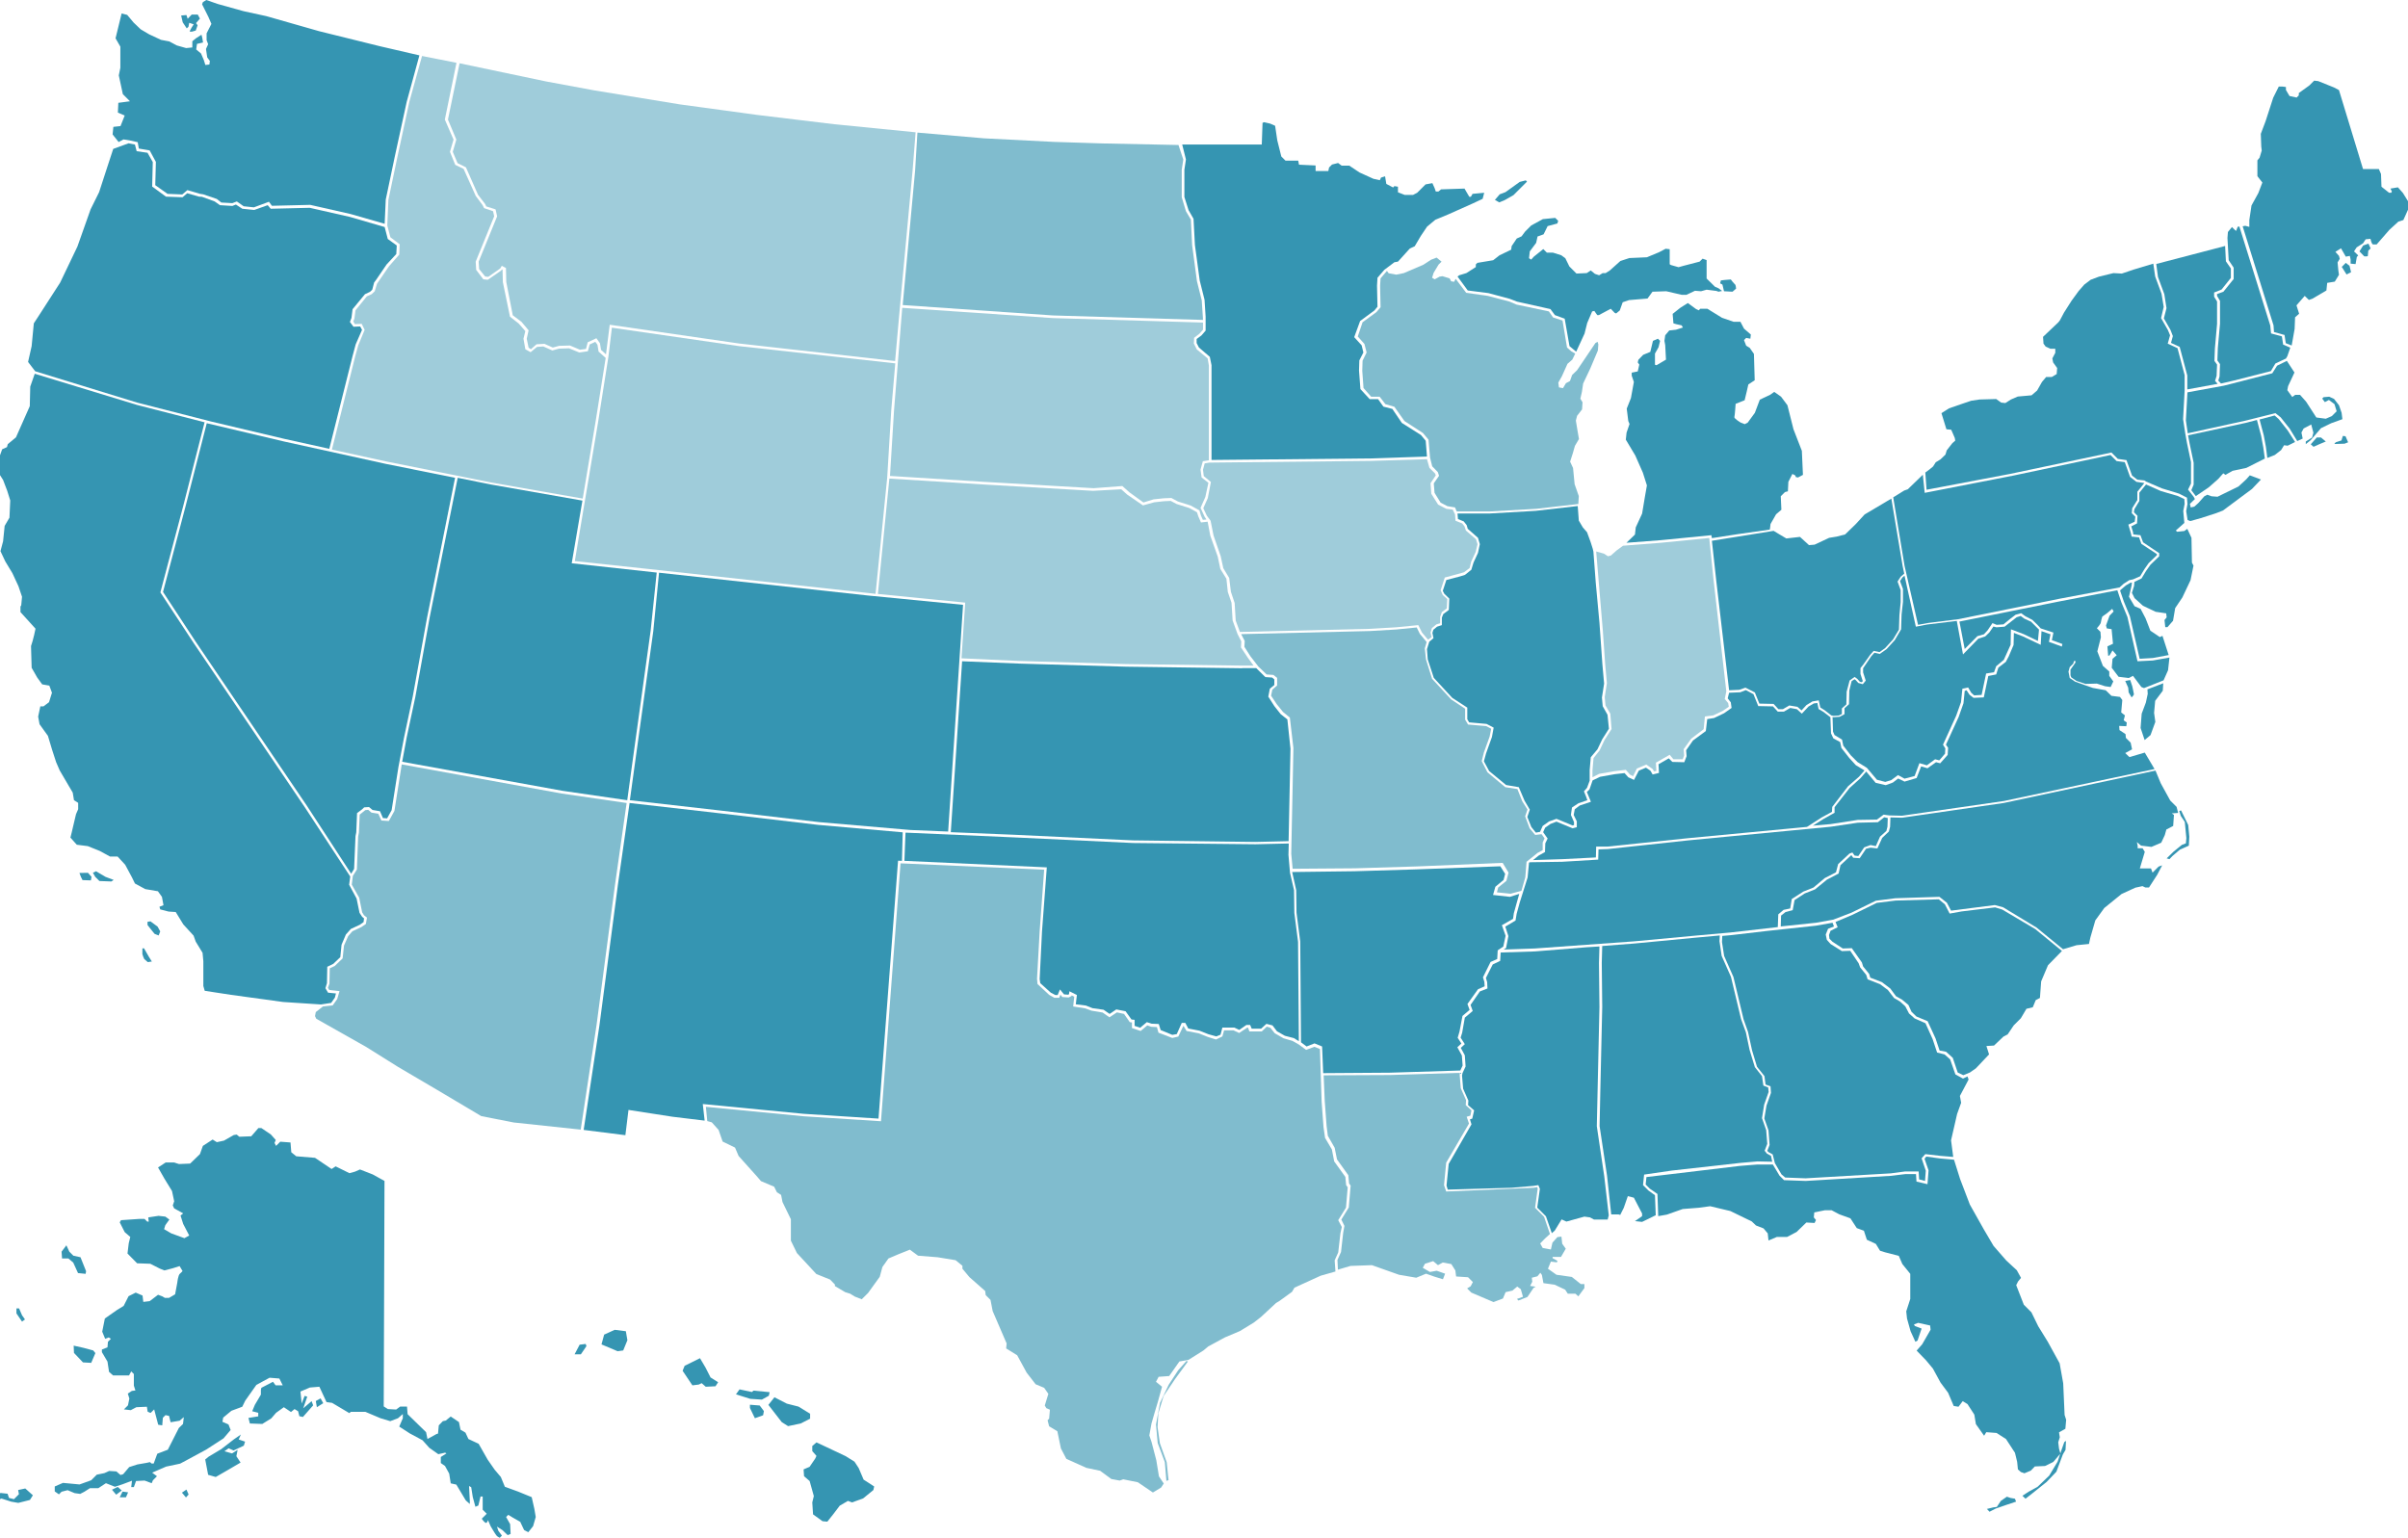 <?xml version="1.0" encoding="utf-8"?>
<!-- Generator: Adobe Illustrator 26.3.0, SVG Export Plug-In . SVG Version: 6.00 Build 0)  -->
<svg version="1.1" id="Layer_1" xmlns="http://www.w3.org/2000/svg" xmlns:xlink="http://www.w3.org/1999/xlink" x="0px" y="0px"
	 viewBox="0 0 1552.5 991.7" style="enable-background:new 0 0 1552.5 991.7;" xml:space="preserve">
<style type="text/css">
	.st0{fill:#3595B2;}
	.st1{fill:#9FCCDA;}
	.st2{fill:#80BCCE;}
</style>
<g>
	<g id="Maryland">
		<path id="MD" class="st0" d="M1394.9,438.7l2.9-6.5l0.9-8.2l-10.7,1.9l-9.9,0.5l-6.5-28.6l-3.9-9.4l-2.6-7.8l-37.8,7.3l-64,12.9
			l3.4,17.7l8.2-8.3l4.2-1.2l2.4-2.6l3.1-4.6l2.7,1.1l4.4-0.3l4.4-3.6l3.4-2.6l3.6-1l2.6,1.9l4.6,2.4l3.2,3.1l2.2,2.4l8.2,2.7
			l-1,4.9l9.9,3.6l3.6-4.4l6.3,4.2l-3.6,5.6l-1.1,5.6l-3.1,4.4v3.6l0.5,1.4l3.4,2.3l5.8,1.9l7.3-0.2l5.3,1.7l3.6,0.5l1.7-3.6
			l-2.6-3.6V433l-4.1-3.6l-3.6-9.4l2.3-9l-0.3-3.6l-2.3-2.3c0,0,2.6-2.7,2.6-3.9c0.2-1.2,0.5-2.4,0.9-3.6l3.2-2.3l3.2-2.7l0.9,1.7
			l-2.6,2.7l-2.3,6.3l0.5,1.9l3.1,0.5l0.9,9.4l-3.6,1.7l0.5,6.1l0.9-0.3l1.9-3.2l2.7,3.1l-2.7,2.3l-0.5,5.8l4.4,5.8l6.6,0.8l2.7-1.4
			l5.4,7.2l1.7,0.7L1394.9,438.7z M1370.2,439.1l1.9,4.3l0.3,3.1l1.9,3.2c0,0,1.5-1.5,1.5-2s-1.1-5.3-1.1-5.3l-1.3-3.9L1370.2,439.1
			z"/>
	</g>
	<g id="West_Virginia">
		<path id="WV" class="st0" d="M1265.6,422l9.9-10.2l4.4-1.4l2.7-2.6l2.6-3.8l1.9,0.5l5.3-0.4l7.8-6.1l2.6-0.8l2.3,1.7l4.4,2
			l5.1,5.1l-0.7,7.3l-9.2-4.4l-8.2-3.1l-0.2,10l-4.4,9.7l-4.9,4.1l-1.4,3.9l-5.1,0.8l-2.9,13.8l-4.8,0.3l-1.9-1.7l-2-3.4l-3.7,0.8
			l-0.9,8.7l-3.1,8.7l-8.5,18.7l1.5,2.4l-0.2,3.4l-3.7,4.3l-2.7-0.7l-5.3,3.9l-4.8-1.4l-3.1,8.3l-6.5,1.7l-4.2-2.3l-4.3,3.2
			l-3.9,1.2l-5.4-1.4l-6.5-7.7l-6-3.7l-4.3-4.3l-4.9-6.3l-0.8-3.9l-4.8-2.9l-1-2.2l-0.3-9.5l0.5,0.2l4.1-0.3l3.1-1.7v-3.8l2.9-2.6
			l0.2-8.8l1.5-6.1l1.9-1.2l0.7,0.5l1.7,1.9l2.9,0.8l1.9-2.3l-1.7-5.3v-2.7l5.3-7.8l2-2.2l3.4,0.8l4.4-3.1l5.3-5.8l4.1-7l0.3-9.5
			l0.9-8.2v-8.3l-1.9-5.1l1.5-2.3l1.4-1.2l7.3,32.9l7.3-1.4l19.1-2.3L1265.6,422z"/>
	</g>
	<g id="Ohio">
		<path id="OH" class="st0" d="M1103.7,348.7l2.9,26.4l8.2,70l6.6-0.3l3.9-1.4l6.1,3.1l2.9,7.2l9.2,0.2l3.1,3.4h2.9l4.1-2.4l5.3,0.9
			l2.6,2.3l3.1-3.4l3.9-2.4l4.1-0.7l1,4.6l2.7,1.7l4.4,3.4l1.4,0.3l3.4-0.2l2-1v-3.6l2.9-2.6l0.2-8.2l1.9-7.2l3.2-2.3l1.7,1.2
			l1.7,1.9l1.2,0.3l0.7-0.7l-1.5-4.6v-3.8l1.9-2.4l4.3-6.1l2.3-2.6l3.8,0.8l3.6-2.6l5.1-5.6l3.8-6.3l0.3-9.2l0.8-8.5v-7.8l-2-5.5
			l2-3.1l2.3-2l-1-4.8l-7.3-43.6l-10.6,6.3l-6.6,3.9l-5.8,6.3l-6.8,6.6l-5.4,1.4l-4.9,0.8l-9.4,4.4l-3.6,0.3l-5.8-5.3l-8.8,1
			l-4.4-2.6l-3.8-2.3L1103.7,348.7z"/>
	</g>
	<g id="Indiana">
		<path id="IN" class="st1" d="M1034.1,357l2.6,1.7l1.9-0.5l3.6-3.2l4.2-3.1l24.3-1.9l31.3-3.1l2.7,26.4l8.3,72.5l-1,4.9l2.2,2.7
			l0.4,2.3l-3.9,2.7l-6.1,2.9l-5.4,0.7l-0.8,8.2l-8,6.1l-4.9,6.8l0.3,4.1l-0.9,2.4h-6l-2.4-2.9l-8.9,5.1l0.3,5.3l-1.5,0.3l-0.9-1.5
			l-4.1-2.9l-6.1,2.6l-2.4,4.9l-2-1l-2.7-3.1l-7.5,0.9l-9.7,1.7l-4.3,2.2v-4.4l0.7-8l3.9-4.9l3.1-6.6l4.6-7.2l-0.8-9.9l-3.1-5.3
			l-0.5-5.4l1.4-9l-1.1-12.1l-1.5-21.5l-4.3-51.3L1034.1,357z"/>
	</g>
	<g id="Oregon">
		<path id="OR" class="st0" d="M88.4,259.6l48.1,12.3l46.9,11.1l28.9,6.4l15-59.8l2-7.5l4.1-9.4l-1.2-2.2l-4.3,0.2l-2.3-3.1l1-2.6
			l0.7-5.6l8-9.7l3.2-1.5l1.5-1.4l1.2-4.6l1.4-1.9l6.6-9.7l6.3-6.8l0.3-5.5l-5.8-4.2l-2-7.7l-22.3-6.5l-26-5.9l-25.2,0.6l-1.9-2.3
			l-8.7,3.1l-7.7-0.8l-4.1-2.7l-2.3,0.9l-8-0.5l-3.4-2.4l-8.2-3l-1.9-0.1l-7.6-2.2l-3,2.6l-10.7-0.4l-8.9-6.5l0.4-15.8l-3.4-6l-7-1
			l-1.1-4.3l-4.1-0.8l-9.9,3.6L69.4,107l-5.5,16.9L58.4,135l-8.5,24l-11.1,23.2L25,203.6l-3.2,4.9l-1.4,14.7l-2.3,10.2l4.6,6
			L88.4,259.6z"/>
	</g>
	<g id="Washington">
		<path id="WA" class="st0" d="M100.5,104.4L96.5,97l-7-1.2l-0.7-4.1l-4.3-1l-4.9-0.8l-3.1,1.7l-3.9-4.9l0.5-4.9l4.6-0.5l2.7-6.8
			l-4.4-1.9l0.3-6.3l7.5-1l-4.6-4.6l-2.6-12.1l1-4.9V30.1l-3.1-5.4l3.9-16l3.6,0.9l4.1,4.9l4.6,4.4l5.4,3.2l7.7,3.6l5.3,1l4.9,2.6
			L120,31l4-0.4v-4l2.3-1.9l3.6-2.3l0.5,1.9l0.5,3.1l-3.9,0.9l-0.5,3.6l3.1,2.6l1.8,4.2l1,3.2l2.6-0.3l0.3-2.3l-1.7-2.3l-0.8-5.4
			l1.4-3.1l-1-2.6v-4.4l3.1-6.1l-1.9-4.4l-4.1-8.2l0.5-1.4L133,0l7.5,2.6L157,7.2l14.7,3.2l34,9.7l39.2,9.7l25.5,5.9l-8.2,30
			l-7.7,35.4l-5.8,27.6l-0.7,15.6l-22-6.3l-26-5.9l-24.7,0.6l-1.9-2.6l-9.7,3.6l-6.6-0.7l-4.4-3.1l-2.9,1.1l-7.1-0.4l-2.9-2.3
			l-8.8-3l-2-0.3l-8.2-2.4l-3.3,2.8L108,125l-7.9-5.6L100.5,104.4z M116.8,10l3.4-0.3l0.8,2.4l2.6-2.7h3.9l1.4,2.6l-2.5,2.9l1,1.4
			l-1.2,3.4l-2.4,0.7c0,0-1.5,0.2-1.5-0.3c0.7-1.5,1.6-3,2.6-4.4l-2.9-1l-0.5,2.6l-1.1,1l-2.6-3.9L116.8,10z"/>
	</g>
	<g id="Nevada">
		<path id="NV" class="st0" d="M183.2,284.7l65.9,14.5l44.3,8.9l-18.1,90.4l-9.2,50.7l-5.6,26.4l-3.6,18.9l-4.4,27.9l-2.9,5.3
			l-2.7-0.2l-1.9-4.4l-4.8-0.8l-2.3-1.9l-3.1,0.2l-1.5,1.4l-3.1,2.3l-0.5,12.4l-0.5,2.5l-0.9,21.1l-1.9,3.1L198,519.8L126.3,414
			l-21.2-32.3l14.6-55.5l13.6-53.3L183.2,284.7z"/>
	</g>
	<g id="Idaho">
		<path id="ID" class="st1" d="M272.1,36.1l-8.2,29.6l-7.7,35.6l-5.8,27.6l-0.7,16.5l2,7.6l6,4.5l-0.3,6.7l-6.6,7.5l-7.7,11.2
			l-1.5,4.9l-2,1.9l-3.1,1.4l-7.3,9l-0.7,5.3l-0.7,1.9l1,1.7l4.4-0.2l1.9,3.9l-4.1,9.9l-2,7.2l-15,60.1l35.2,7.7l67.3,13.5
			l59.2,10.4l8.3-49.7l6.5-41l-4.6-4.1l-0.7-4.4l-1.4-1.9l-3.6,1.7l-1.2,4.4l-5.5,0.8l-6.6-2.7l-6.5,0.2l-4.3,1.2l-5.8-2.6l-4.1,0.3
			l-4.1,3.4l-3.4-1.9l-1.2-6.8l1.2-4.9l-4.3-4.9l-5.6-4.4l-4.6-22.3l-0.2-8l-0.5-0.2l-0.3,0.7l-8.7,6l-2.9-0.3L307,174l-0.3-5.3
			l11.9-29.2l-0.7-3.3l-5.8-2l-1-2l-4.4-5.9l-7.8-17.4l-5.4-2.6l-3.4-8.4l2.3-7.9l-5.6-12.9l7.5-36.6L272.1,36.1z"/>
	</g>
	<g id="Montana">
		<path id="MT" class="st1" d="M588.4,109.6l-9,97.3l-2.3,25.9l-100.6-11.3l-83.4-12.1l-2.4,19.1l-3.2-2.9l-0.7-4.3l-2.3-3.2
			l-5.6,2.6l-1.1,4.3l-3.9,0.5l-6.4-2.7l-7,0.2l-4.1,1.1l-5.4-2.4l-5.1,0.3l-3.6,3.2l-1.5-1l-1.2-5.8l1.2-5.4l-4.6-5.5l-5.6-4.2
			l-4.2-21.5l-0.2-9l-2.7-1.4l-1,1.7l-7.7,5.4l-2-0.2l-3.9-4.8l-0.3-4.8l11.9-29.2l-1-4.5l-6-1.9l-0.7-1.5l-4.6-6l-7.8-17.7
			l-5.4-2.7l-3.1-7.3l2.3-7.9l-5.4-12.9l7.5-36.3l55.7,11.7l31.3,5.8l55,9l49.9,6.8l49.7,6l52.4,5.2L588.4,109.6z"/>
	</g>
	<g id="Wyoming">
		<path id="WY" class="st1" d="M574.6,264.7L572,308l-7.5,74.9l-4.6-0.5l-141.8-15.5l-47.5-5.1l3.4-20.4l11.7-69.8l6.5-41.2
			l2.3-19.1l82.1,11.9l100.6,11.1L574.6,264.7z"/>
	</g>
	<g id="Colorado">
		<path id="CO" class="st0" d="M620.9,390l-61.3-6l-134.7-14.7l-3.7,37.6l-11.9,85.8l-3.2,23.3l57.9,6.6l63.9,7.5l59.1,5.1l24.3,1
			L620.9,390z"/>
	</g>
	<g id="Alaska">
		<path id="AK" class="st0" d="M247.9,761.5l-0.5,145.4l2.7,1.7l5.3,0.3l2.6-1.9h4.4l0.4,4.9l11.9,11.6l0.9,4.4l5.8-3.2l1-0.3
			l0.5-5.3l2.6-2.7l1.9-0.4l3.2-2.6l5.3,3.6l1,4.9l3.2,1.9l1.9,4.1l6.6,3.1l5.8,10.2l4.6,6.6l3.9,4.6l2.6,6.3l8.5,3.1l8.8,3.6
			l1.7,7.5l0.9,5.3l-1.7,5.9l-3.1,3.9l-2.7-1.4l-2.5-5.3l-4.6-2.6l-3.1-1.9l-1.4,1.4l2.6,4.6l0.3,6.3l-1.9,0.8l-3.3-3.2l-3.6-2.3
			l0.9,2.7l2.3,3.1l-1.4,1.4c-0.9-0.4-1.7-0.9-2.3-1.7c-0.8-1-3.6-5.8-3.6-5.8l-1.7-3.9c0,0-0.5,2.3-1.7,1.7
			c-0.9-0.7-1.7-1.6-2.3-2.6l3.2-3.2l-2.6-2.6v-8.5h-1.4l-1.4,5.8l-1.9,0.8l-1.7-6.3l-1-6.3l-1.4-0.8l0.5,9.7v1.9l-2.6-2.3
			l-6.1-10.2l-3.6-0.8l-1-6.3l-2.7-4.9l-2.7-1.9v-3.9l3.6-2.3l-0.8-0.5l-4.4,1l-5.8-4.1l-4.4-4.9l-8.2-4.4l-6.8-4.4l2.3-5.4v-2.7
			l-3.1,2.7l-5,1.9l-6.3-1.9l-9.7-4.1h-9.4l-1,0.8l-11.1-6.6l-3.6-0.5l-4.6-9.9l-6.1,0.5l-6.1,2.6l0.8,7.7l1.9-4.9l1.7,0.5l-2.6,7.5
			l5.4-4.6l1,2.7l-6.6,7.5l-2.3-0.5l-0.8-3.2l-2.3-1.4l-2.3,1.9l-4.6-3.1L178,911l-3.1,3.6l-5.8,3.6l-8-0.3l-0.9-3.6l6.3-1v-2.3
			l-3.9-1l1.7-4.1l3.9-6.6v-3l0.3-1.4l7.5-3.9l1.7,2.3h4.6l-2.2-4.4l-6.3-0.5l-8.5,4.6l-4.1,5.8l-3.1,4.4l-1.9,3.9l-7,2.6l-5.3,4.4
			l-0.5,2.7l3.9,1.7l1.4,3.6l-4.6,5.4l-11.1,7.2l-13.3,7.2l-3.6,1.9l-9,1.9l-9,3.9l3.1,2.3l-2.6,2.6l-0.8,1.9l-4.6-1.7l-5.5,0.3
			l-1.4,3.9h-1.7l0.5-4.1l-6.1,2.3l-4.9,1.6l-5.8-2.3l-4.9,3.2h-5.4l-3.6,2.3l-2.7,1.4l-3.6-0.5l-4.5-1.9l-3.9,1l-1.7,1.7l-2.7-1.9
			v-3.2l5.3-2.3l10.7,1l7.5-2.7l3.6-3.6l4.9-1l3.1-1.4l4.6,0.3l2.7,2.3l1.7-0.5l3.9-4.6l5.3-1.7l5.8-1l2.3-0.5l1,0.9h1.4l2.3-6.3
			l6.8-2.6l3.2-6.3l3.9-7.7l2.7-2.6l0.5-4.4l-2.7,2.3l-5.8,1l-1-4.1l-2.3-0.5l-1.7,1.7l-0.4,4.9l-2.6-0.4l-2.6-9.9l-2.3,2.3
			l-1.9-0.8l-0.5-3.2l-6.8,0.3l-3.6,1.9l-4.4-0.5l2.6-2.6l0.9-4.4l-1-3.2l2.6-1.7l2.3-0.3l-1-3.1v-7.5l-1.7-1.7l-1.4,2.6H72.9
			l-2.6-2.3l-1-6.6l-3.6-6.1v-1.7l3.6-1.4l0.3-3.6l1.9-1.9l-1.4-0.9l-2.3,0.9l-1.9-4.6l1.7-8.5l7.7-5.4l4.4-2.7l3.2-6.3l4.6-2.3
			l4.4,1.9l0.5,4.1l4.1-0.5l5.4-4.1l2.7,1l1.7,1h2.7l3.9-2.3l1.4-7.5c0,0,0.5-4.9,1.7-5.8c0.6-0.5,1.2-1.1,1.7-1.7l-1.9-3.2
			l-4.4,1.4l-5.4,1.4L103,818l-6.1-3.1l-8.5-0.3l-6.2-6.3l0.8-6.6l1-4.1l-3.6-3.1l-3.2-6.3l0.8-1.4l11.6-0.8h3.6l1.7,1.7h1l-0.3-2.7
			l6.6-1l4.4,0.5l2.6,1.9l-2.6,3.6l-0.8,2.6l4.6,2.7l8.5,3.1l3.1-1.7l-3.9-7.5l-1.7-5.4l1.7-1.4l-5.8-3.2l-0.9-1.9l0.9-2.7l-1.4-6.6
			l-4.9-8l-4.1-7.2l4.9-3.2h5.5l3.1,1l7.2-0.3l6.3-6.1l1.9-5.3l6.3-4.1l2.7,1.7l4.6-1l6.3-3.6l1.9-0.3l1.7,1.4l7.7-0.3l4.6-5.3h1.9
			l6.1,4.1l3.2,3.6l-0.8,1.9l1,1.9l2.7-2.7l6.6,0.5l0.5,6.3l3.2,2.6l12.1,1l10.7,7.2l2.6-1.7l8.9,4.4l3.6-1l3.2-1.4l8.2,3.2
			L247.9,761.5z M51.9,810.7l3.6,9l-0.3,1.7l-4.9-0.5l-3.1-6.8l-3.1-2.6H40l-0.3-4.4l3.1-4.1l1.9,4.1l2.6,2.6L51.9,810.7z
			 M47.5,867.7l6.3,1.4l6.3,1.7l1.4,1.7l-2.7,6.3l-5.3-0.3l-5.8-6.1L47.5,867.7z M12.3,843.7l1.9,4.4l1.9,2.7l-1.9,1.4l-3.6-5.3
			v-3.2H12.3z M-11.1,968.3l5.8-3.9l5.8-1.7l4.4,0.5l0.9,2.7l3.2,0.8l3.2-3.2l-0.5-2.7l4.6-1l4.9,4.4l-1.9,3l-7.5,1.9l-4.6-0.8
			L1,966.3l-7.5,2.6l-2.7,0.5L-11.1,968.3z M72.2,960.6l2.7,3.2l3.6-2.7l-2.6-2.3L72.2,960.6z M77.1,965.7l1.9-3.9l3.6,0.5l-1.4,3.2
			h-4.1L77.1,965.7z M117.3,962.5l2.6,3.1l1.7-1.9l-1.4-3.2L117.3,962.5z M132.3,941.1l1.9,9.9l4.9,1.4l8.5-4.9l7.5-4.4l-2.7-4.1
			l0.8-4.1l-3.6,2.3l-4.9-1.4l2.7-1.9l3.2,1.4l6.6-3.1l0.8-2.6l-4.1-1.4l1.4-3.2l-4.6,3.2l-8,6.2l-8.2,4.9L132.3,941.1z
			 M204.3,907.4l4.1-2.6l-1.7-3.1l-3.1,1.7L204.3,907.4z"/>
	</g>
	<g id="Hawaii">
		<path id="HI" class="st0" d="M370.5,873.2l3.2-6.1l3.9-0.5l0.5,1.4l-3.6,5.3H370.5z M387.8,866.9l10.4,4.4l3.6-0.5l2.7-6.6l-1-5.8
			l-7.2-0.9l-6.8,3.1L387.8,866.9z M440.1,883.9l6.3,9.4l4.1-0.5l1.9-0.9l2.6,2.3l6.3-0.3l1.7-2.6l-4.9-3.1l-3.2-6.3l-3.6-6.1
			l-9.9,4.9L440.1,883.9z M474.5,899.1l2.3-3.2l8,1.7l1-0.9l10.4,1l-0.5,2.3l-4.5,2.5l-7.5-0.5L474.5,899.1z M483.5,907.9l3.2,6.6
			l5.3-1.9l0.5-2.7l-2.7-3.6l-6.3-0.5L483.5,907.9z M495.4,905.9l3.9-4.9l8,4.1l7.5,1.9l7.5,4.6v3.2l-6.1,3.1l-8.1,1.7L504,917
			L495.4,905.9z M523.7,932.4l2.7-2.3l5.8,2.7l12.9,6.1l5.8,3.6l2.7,4.1l3.2,7.5l6.8,4.4l-0.5,2.3l-6.6,5.4l-7.2,2.6l-2.6-1
			l-5.3,3.1l-4.1,5.4l-3.9,4.9l-3.1-0.3l-6.1-4.4l-0.5-7.7l1-4.1l-2.7-9.7l-3.6-3.1l-0.3-4.4l3.9-1.7l3.6-5.3l0.8-1.7l-2.7-3.1
			L523.7,932.4z"/>
	</g>
	<g id="California">
		<path id="CA" class="st0" d="M182.5,646.1l-33.5-4.6l-17-2.6l-0.9-3.1v-16l-0.5-5.4l-4.4-7.2l-1.4-3.9l-6.6-7.2l-4.9-8l-4.6-0.3
			l-5.4-1.4l-0.5-1.7l2.6-1l-1-5.4l-2.6-3.6l-8.2-1.4l-6.6-3.6l-1.9-3.9l-4.4-8.2l-4.9-5.3h-4.9l-6.6-3.6l-7.7-3.1l-7.1-0.9
			l-4.1-4.6l0.8-3.2L49,525l1.4-3.2v-4.1l-2.7-1.7l-0.8-4.9l-2.6-4.4l-5.8-9.9l-2.3-5.3l-2.6-8l-2.7-9l-5.4-7.5l-0.9-4.9l1.4-6.6H28
			l3.6-2.7l1.9-6.1l-1.7-4.6l-4.6-0.8l-3.2-4.4l-3.6-6.3l-0.4-14l1-3.2l1-3.9l0.9-4.1l-9.7-10.7v-3.6l0.5-0.8l0.5-5.5l-2.3-6.8
			L8,369.6L3.4,362l-3.1-6.6L2,349l1-9.9l3.1-5.3l0.5-11.1l-1.9-6.1L2,309.5l-4.6-7.2l1.4-5.4l2.6-7.2l3.1-1.4l0.5-1.9l5.3-4.4
			l8.9-20.1l0.3-12.6l2.9-8.3l65.9,20.1l43.6,11.2l-13.6,53.3L103.4,382l21.5,32.7l71.8,106.1l29.1,44.4l-0.7,5.3l4.8,8.9l1.9,9.2
			l1.7,2.6l1.2,1l-0.3,2.4l-2.4,1.7l-5.8,2.7l-3.2,3.6l-2.8,6.6l-0.8,8l-4.5,4.3l-3.9,1.9l-0.2,10.6l-1,3.2l1.7,2.9l5.1,0.5
			l-0.7,2.7l-2.4,3.4l-6.6,1L182.5,646.1z M56.7,562.8l2.3,2.6l-0.4,2.3l-5.4-0.2l-1-2l-1-2.6L56.7,562.8z M59.9,562.8l2-1l6.1,3.6
			l5.3,2l-1.5,1l-7.7-0.3l-2.7-2.7L59.9,562.8z M95.2,596.6l3.1,3.9l1.4,1.7l2.6,1l1-2.6l-1.7-3.1l-4.6-3.4l-1.9,0.3v2H95.2z
			 M92.8,611.4l3.1,5.4l2,3.2l-2.6,0.4l-2.3-2c-0.5-1-0.9-2.1-1.2-3.2v-3.7H92.8z"/>
	</g>
	<g id="Delaware">
		<path id="DE" class="st0" d="M1394.2,410l-1.7,0.8l-6.1-4.1l-3.1-8l-3.2-6.1l-3.9-1.7l-3.6-6.1l0.8-3.4l0.9-3.9l0.2-1.9l-1,0.2
			l-2.9,1.7l-3.4,2.9l-0.3,0.5l2.4,7l3.9,9.5l6.3,27.4l8.5-0.5l10.2-1.9L1394.2,410z"/>
	</g>
	<g id="Utah">
		<path id="UT" class="st0" d="M362.5,509.9l41.9,6.1l3.2-23.4l11.9-86l3.9-37.4l-54.8-6l3.8-22.3l3.1-18.1l-59.1-10.4l-21.3-4.3
			l-18.1,90.1l-9.2,51.1l-5.6,26.2l-2.9,15.7L362.5,509.9z"/>
	</g>
	<g id="Arizona">
		<path id="AZ" class="st2" d="M203.6,652.6l-0.5,2.6l0.8,1.7l32.2,18.2l20.6,12.9l25,14.7l28.6,17l20.9,4.1l43.2,4.6l10.2-67.4
			l11.9-90.4l7.5-52.8l-41.8-6.1L259,492.9l-0.3,1.9l-4.4,28.1l-3.6,6.5l-4.8-0.3l-2-4.4l-4.4-0.7l-2.1-1.8l-1.9,0.2l-3.6,2.9
			l-0.5,11.6l-0.5,2.6l-0.8,21.2l-2.6,4.1l-0.7,5.6l4.8,8.5l1.9,9.4l1.2,1.9l1.9,1.5l-0.7,4.1l-2.9,2l-5.8,2.7l-2.7,3.1l-2.7,6.1
			l-0.9,8.3l-5.1,4.9l-3.2,1.5l-0.2,9.9l-1,2.7l0.9,1.4l6.6,0.7l-1.5,5.1l-2.9,4.1l-6.3,0.7L203.6,652.6z"/>
	</g>
	<g id="New_Mexico">
		<path id="NM" class="st0" d="M433.6,720.1l-28.4-4.4l-2,16.3l-26.9-3.4l10.2-67.6l11.9-90.6l7.5-52.6l57.9,6.6l63.7,7.5l54.5,4.8
			l-0.5,18.4L579,555l-12.6,166.3l-48.4-3.1l-64.9-6.3l1.2,10.7L433.6,720.1z"/>
	</g>
	<g id="Texas">
		<path id="TX" class="st2" d="M455.1,713.7l63,6.1L568,723l12.6-166.3l92.6,4.1l-2.9,39.7l-1.7,30.6l0.3,3.4l7.5,7l3.4,1.9h3.1
			l0.8-2l1.2,1.5l4.1,0.3l1.9-1v-0.4l1.7,0.9l-0.7,6.3l7.7,1.2l4.1,1.5l7.2,1.2l4.4,3.1l4.8-3.2l4.6,1l3.7,5.3l1.4,0.2v3.6l5.6,1.9
			l4.3-3.6l2.6,0.9l3.6,0.2l1,3.6l8.9,3.4l3.9-0.9l3.2-6.8h0.2l1.9,3.2l7.8,1.5l5.8,2.3l5.4,1.7l4.1-2l1.1-3.9h6.1l3.6,1.7l5.1-3.4
			h0.7l0.8,2.4h8l3.2-3.1l2.3,0.7l2.9,3.6l5.6,3.2l5.8,1.7l4.2,2.4l4.6,3.4l5.3-2l3.6,1.4l1.1,34.1l1.2,16.2l1,7l4.4,7.5l1.5,7.7
			l7.2,10l0.5,5.3l1,1.4l-1.1,13.1l-5,8.1l2.3,4.4l-0.9,4.1l-1.4,12.3l-2.3,5.1l0.5,7.2l-9.5,2.7l-16.9,7.7L833,833l-4.4,3.2
			l-3.6,2.6l-2.3,1.4l-9.7,9l-4.6,3.6l-9,5.5l-9.7,4.1l-10.7,5.8l-3.1,2.6l-9.7,6.1l-5.8,1l-6.6,9.4l-6.8,0.5l-1.7,3.2l3.9,3.2
			l-2.6,9.4l-2.3,7.7l-1.9,6.6l-1.4,7.7l1.4,4.1l3.1,11.9l1.7,10.4l3.1,4.6l-1.7,2.6l-5.3,3.2l-9.7-6.6l-9.4-1.9l-2.3,0.8l-5.4-1
			l-7.2-5.3l-8.9-1.9l-12.9-5.8L684,934l-2.3-11.1l-5.3-3.2l-1-3.9l1-1l0.5-5.8l-2.3-1l-1-1.7l2.3-7.5l-2.7-3.9l-5.5-2.3l-5.8-7.5
			l-6.1-11.2l-7.1-4.4l0.3-3.2l-9-20.9l-1.4-7.2l-3.1-3.1l-0.3-2.6l-10.2-9l-4.5-5.4v-1.9l-4.4-3.6l-11.6-1.9l-12.6-1l-5.3-3.9
			l-7.7,3.1l-6.1,2.6l-3.9,5.5l-1.7,6.3l-7.5,10.4l-4.1,4.1l-4.4-1.7l-3.1-1.9l-3.2-1l-6.6-3.9v-1l-3.1-3.2l-8.9-3.6L513.8,808
			l-3.9-8v-13.8l-5.4-11.1l-0.9-4.6l-2.7-1.7l-1.8-3.6l-8.5-3.6l-2.3-2.7l-12.1-13.5l-2.3-5.4l-8-3.9l-2.6-7.5l-4.4-4.9l-2.9-0.8
			L455.1,713.7z M752,954.9l-1-12.1l-4.6-12.3l-1.1-11.9l2.6-14l5.6-11.7l6-9.2l5.4-6.1l1,0.3l-8.2,11.2l-7.5,11.1l-3.4,11.2
			l-0.5,8.8l1.5,10.4l4.4,12.3l0.9,8.9l0.3,2.6L752,954.9z"/>
	</g>
	<g id="Oklahoma">
		<path id="OK" class="st0" d="M674.9,559.3l-3.1,41.4l-1.5,30.6l0.4,2.7l6.8,6.1l2.9,1.5h1.5l1.5-3.6l2.6,3.2l2.7,0.2l0.5-0.3
			l0.3-1.9l4.8,2.4l-0.7,6l6.5,0.8l4.3,1.7l7.1,1l3.9,2.7l4.3-2.9l6,1.2l3.8,5.3l2,0.2v3.9l3.6,1.2l4.3-3.6l3.1,1l4.6,0.2l1.2,3.9
			l7.5,3.1l2.9-0.5l3.2-7.2h2.3l1.9,3.6l7.2,1.4l5.8,2.3l5.1,1.4l2.7-1.1l1.2-4.6h7.7l3.2,1.5l4.6-3.2h2.4l1,2.4h6.1l3.4-3.1l3.9,1
			l2.9,3.8l5.1,2.9l5.8,1.5l3.2,2l-0.5-64l-2.4-18.7l-0.2-14.7l-2.6-11.2l-1-11.6l0.2-7.3l-21.5,0.5l-78.8-0.8l-76.1-3.6l-70.7-3.1
			l-0.7,18.2L674.9,559.3z"/>
	</g>
	<g id="Kansas">
		<path id="KS" class="st0" d="M800.9,430.9l-74.6-1l-69.1-2l-36.9-1.5L613,536.6l41.4,1.7l76.1,3.6l78.8,1l21.5-0.5l1.2-59.6
			l-2-18.9l-4.3-3.4l-4.1-5.2l-3.9-6.1l1-5.1l2.9-2.4v-3.6l-1.4-1.2l-4.4-0.3l-5.9-5.8H800.9z"/>
	</g>
	<g id="Nebraska">
		<path id="NE" class="st1" d="M774.3,336.9l-1.7-3.9l-0.9-2.7l-4.9-2.7l-8.2-2.6l-3.8-2l-4.4,0.2l-6.3,0.7l-7.2,2l-10.2-7l-3.8-3.4
			l-18.2,1l-70.7-4.1l-60.6-3.8l-7.4,74.4l56.3,5.6l-2.4,35.9l36.9,1.7l69.1,2l74.6,1h7.7l-3.7-5.1l-4.4-6.6l0.2-3.9l-2.4-4.7
			l-3.2-8.8l-0.7-11.4l-2.4-7l-0.9-8.5l-3.9-6.3l-1.7-8l-4.8-13.5l-1.7-9L774.3,336.9z"/>
	</g>
	<g id="South_Dakota">
		<path id="SD" class="st1" d="M775.5,297.4l-1.5,5.4l0.7,5.1l4.4,3.4l-2,9.2l-3.1,7l2.6,5.6l1.2,1.9l-2.3,0.2l-1.2-2.7l-1-3.4
			l-5.6-3.1l-8.2-2.6l-4.3-2.3l-4.9,0.2l-6.6,0.7l-6.5,2l-9-6.5l-4.6-4.1l-18.5,1.4l-70.7-4.1l-60.6-3.8l2.6-42.2L581,207l0.7-8.5
			l97,6.6l96.9,2.9v4.6l-2.3,2.6l-3.4,2.6l-0.2,3.7l1.9,3.8l7,5.8l0.8,4.6v61.1L775.5,297.4z"/>
	</g>
	<g id="North_Dakota">
		<path id="ND" class="st2" d="M775.5,204.3l-0.7-10.6l-3.1-12.4l-3.1-23.2l-0.8-16.5l-3.2-5.4l-2.7-9v-17.7l1-6.6l-3.1-9.4l-48.7-1
			l-31.6-1l-45.1-2.3l-42.9-3.7l-1.5,24.5l-8,86.7l96.7,6.7l96.9,2.9L775.5,204.3z"/>
	</g>
	<g id="Illinois">
		<path id="IL" class="st0" d="M1026.9,353.9l-1.4-4.4l-2.3-6.3l-2.7-3.1l-2.6-4.4l-0.7-9.4l-27.1,3.1l-29.5,1.7h-20.9l0.3,3.6
			l3.7,1.5l1.9,2.4l0.7,2.4l6.6,5.8l1.2,4.1l-1.2,5.6l-2.9,6.3l-1.4,4.6l-4.1,3.3l-3.2,1l-8.8,2.3l-2.3,7l1,1.9l3.2,3.1l-0.3,7.3
			l-3.6,2.7l-0.9,2.3v4.8l-3.1,1l-2.4,2l-0.6,2l0.7,3.4l-2.7,2.3l-1.5,4.8l0.5,6.6l3.9,11.9l11.9,12.9l9.7,6.3v7.5l1.2,2l11.2,1
			l4.6,2.4l-1.1,6l-3.8,10.6l-1.4,5.1l3.4,6.3l10.9,9l8.2,1.4l3.7,8.7l3.4,5.8l-1.6,4.7l2.6,6.5l2.9,3.6l2.7-0.5l1.7-3.8l4.1-2.9
			l4.8-1.7l10.4,4.3l0.9-0.3v-1.9l-2-4.6l0.7-4.8l4.1-2.7l5.8-2l-0.8-2.3l-1.4-3.4l2-2.3l1.7-4.6v-6.8l0.7-8.3l4.3-5.1l3.1-6.5
			l4.3-6.8l-0.9-9l-3.1-5.5l-0.5-5.6l1.4-9l-1.1-12.3l-1.9-26.9l-2.4-26l-1.5-19.9L1026.9,353.9z"/>
	</g>
	<g id="Wisconsin">
		<path id="WI" class="st2" d="M895.3,176.2l4.9,0.9l4.9-1l12.6-5.4l4.9-3.2l3.6-1.4l3.2,2.6l-1.9,1.9l-3.2,5.3l-1,3.2l1.7,1
			l3.1-1.7l1.9-0.3l4.6,1.4l1,1.9l1.9,0.3l1-1.9l6.8,9l14,2l14,3.7l4.4,1.9l20.9,4.4l2.7,3.9l6.1,2l2.9,17.4l2.7,2.4l2.6,1.5
			l-1.9,3.9l-3.1,2.7l-3.6,8l-2.3,4.1l0.4,3.1l2.6,0.5l1.9-3.2l2.6-1.4l1.4-3.9l3.2-3.1l4.6-6.8l7.2-10.7l1.4-0.8l0.5,1.7l-0.3,3.9
			l-4.9,11.6l-4.6,9.7l-0.8,5.4l-1,4.4l1.4,2.3l-0.3,4.6l-3.2,4.1l-0.8,3.1l1,6.1l1,5.8l-2.6,4.4l-1.4,4.9l-1.7,5.3l1.9,4.1l1,10.4
			l2.7,7.7l-0.3,5.1l-27.1,3.1l-29.8,1.7h-21.5l-1.1-2.6l-4.9-0.8l-4.4-2.3l-3.9-6.3l-0.5-6.1l3.4-4.9l-0.8-2.4l-3.6-3.7l-1.4-5.6
			l-1-11.6l-3.6-4.3l-11.9-7.7l-6.5-9.2l-5.8-1.7l-3.7-4.8h-5.5l-4.9-5.6l-0.8-11.1l0.2-6.5l2.6-5.3l-1.4-5.5l-4.3-4.8l3.1-9.2
			l8.9-6.5l2.7-3.2l-0.3-13.8l0.3-4.8l4.1-4.8L895.3,176.2z"/>
	</g>
	<g id="Michigan">
		<path id="MI" class="st0" d="M1070.9,348.3l32.5-3.2l0.3,1.9l16.9-2.6l20.4-2.9l0.2-1l0.3-2.6l3.6-6.3l3.4-2.9l-0.4-8.7l2.7-2.7
			l1.9-0.5l0.3-6.1l2.6-5.1l1.9,1l0.3,1l1.4,0.3l3.2-1.7l-0.7-15.5l-5.4-13.9l-3.9-15.5l-4.1-5.5l-4.4-3.1l-2.7,1.9l-6.6,3.1
			l-3.2,8.5l-4.6,6.3l-1.9,1l-2.6-1c0,0-4.4-2.6-4.1-3.6s0.8-8.5,0.8-8.5l5.8-2.3l1.4-5.8l1-4.4l4.1-2.7l-0.5-17l-2.7-3.9l-2.3-1.4
			l-1.4-3.6l1.4-1.4l2.7,0.5l0.3-2.7l-4.4-3.8l-2.3-4.4h-4.4l-7.5-2.6l-9.4-5.8h-4.6l-1,1l-1.7-0.8l-5.3-3.9l-4.9,3.1l-4.9,3.9
			l0.5,6.1l1.7,0.5l3.6,0.8l0.8,1.4l-4.4,1.4l-4.4,0.5l-2.6,3.1l-0.5,3.6l0.5,2.7l0.5,9.4l-6.1,3.6l-1-0.3v-7.2l2.3-4.1l1-4.1
			l-1.4-1.4l-3.2,1.4l-1.7,7.1l-4.6,1.9l-3.1,3.2l-0.4,1.7l1,1.4l-1,4.4l-3.9,0.8v1.9l1.4,4.1l-1.9,10.4l-2.7,6.8l1,8l0.8,1.9
			l-1.4,4.1l-0.5,1.4l-0.5,4.6l6.1,10.2l4.9,11.1l2.6,8.2l-1.4,8l-1.7,10.2l-4.1,8.9l-0.5,4.6l-5.5,5.3L1070.9,348.3z M1014.2,225.1
			l-2.3-1.9l-3.1-17.7l-6.3-2.3l-2.9-3.9l-21.5-4.8l-4.7-1.8l-13.8-3.7l-13.3-1.7l-6.6-9l1.1-0.8l4.6-1.4l6.1-3.9v-1.7l1-1l10.2-1.7
			l4.1-3.2l7.5-3.6l0.3-2.3l3.3-4.9l3.1-1.4l2.3-3.1l3.9-3.9l7.5-4.1l8-0.8l1.9,1.9l-0.5,1.7l-6.3,1.7l-2.6,5.3l-3.9,1.4l-0.9,4.1
			l-4.1,5.5l-0.5,4.4l1.4,0.9l1.7-1.9l6.1-4.9l2.3,2.3h3.9l5.4,1.7l2.6,1.9l2.6,5.3l4.6,4.6l6.6-0.3l2.6-1.7l2.7,2.2l2.7,0.9
			l2.3-1.4h1.9l2.7-1.7l6.8-6.1l5.8-1.9l11.3-0.5l7.7-3.2l4.4-2.3l2.6,0.3v9.7l0.8,0.5l4.9,1.4l3.2-0.9l10.4-2.7l1.9-1.9l2.6,0.9
			v11.9l5.4,5.3l2.3,1l2.3,1.7l-2.3,0.5l-1.4-0.5l-6.3-0.8l-3.6,1l-3.9-0.3l-5.5,2.6h-3.1l-9.9-2.3l-8.9,0.3l-3.2,4.4l-11.9,1
			l-4.1,1.4l-1.9,5.3l-2.3,1.9l-0.9-0.3l-2.6-2.7l-7.7,4.1h-1l-1.9-2.7l-1.4,0.3l-3.2,7.5l-1.7,6.8l-5.4,11.7L1014.2,225.1z
			 M963.8,128.9l3.1-3.6l3.7-1.4l9.2-6.6l3.9-1l0.8,0.8l-8.7,8.7l-5.6,3.2l-3.6,1.5L963.8,128.9z M1110.5,183.5l1,4.3l5.5,0.3l2.3-2
			c0,0-0.2-2.6-0.7-2.7c-1-1-1.9-2.1-2.7-3.2l-3.7,0.3l-2.7,0.3l-0.5,1.9L1110.5,183.5z"/>
	</g>
	<g id="Minnesota">
		<path id="MN" class="st0" d="M764.6,102.8l-1,6.7V127l2.7,8.5l3.2,5.6l0.9,16.9l3.1,22.9l3.1,12.4l0.7,10.9v9l-2.7,3.1l-3.1,2.3
			v2.6l1.5,2.9l7,6l1.1,5.4v61.1l102.7-1l36.2-1.2l-0.8-10.2l-3.1-3.7l-12.3-7.8l-6.1-9l-5.8-1.5l-3.4-4.8h-5.4l-6-6.5l-0.9-11.9
			l0.2-6.6l2.6-5.1l-1.1-4.6l-4.8-5.3l3.8-10.4l9.2-6.8l2-2.4l-0.3-13.6l0.3-5.1l4.4-5.1l6.5-4.9l2.3-0.4l7.7-8.5l3.1-1.4l3.9-6.6
			l4.1-6.1l5.3-4.4l8.2-3.4l15.7-7l6.6-3.1l1-3.9l-7.5,0.7l-1.1,1.9h-1l-3.1-5.3l-15.1,0.5l-1.7,1.4h-1.7l-0.8-2.3l-1.4-3.1
			l-4.4,0.8l-5.4,5.4l-2.7,1.4h-5.3l-4.4-1.7v-3.6l-2.3-0.4l-0.8,0.9l-4.4-2.3l-0.8-4.9l-2.6,0.8l-0.8,1.7l-4.1-0.9l-9-4.1l-6.6-4.4
			h-4.9l-2.3-1.7l-3.9,1l-1.9,1.9l-0.5,2.3h-8.2v-3.6l-10.7-0.5l-0.5-2.6h-8.2l-2.7-2.7l-2.6-10.4l-1.4-9.4l-3.2-1.4l-3.9-0.9
			l-1,0.4l-0.5,14h-51.3L764.6,102.8z"/>
	</g>
	<g id="Iowa">
		<path id="IA" class="st1" d="M921.6,301.7l3.6,3.6l0.5,1.2l-3.4,5.1l0.5,6.8l4.4,7l5.3,2.7l4.1,0.5l1.5,3.1l0.3,4.1l4.3,1.7
			l1.5,1.9l0.9,2.7l6.5,5.6l1,3.2l-1.2,5l-2.9,6.3l-1,4.1l-3.6,2.7l-2.7,0.8l-9.7,2.6l-2.7,8.2l1.4,3.1l2.9,2.6l-0.3,6l-3.2,2.4
			l-1.1,3.1v4.1l-2.4,0.7l-2.9,2.4l-0.9,2.9l0.7,2.9l-2.3,1.7l-3.9-4.6l-2.4-4.8l-14.2,1.4l-17,1l-83.8,2l-2.7-7.3l-0.7-11.4
			l-2.4-7.2l-1.1-8.9l-3.8-6.3l-1.7-7.8l-4.6-13.3l-1.9-9.5l-2.4-3.2l-2.3-4.9l2.9-6.5l2-10.4l-4.6-3.8l-0.5-4.1l1.1-4.1l3.1-0.5
			l104.1-1.1l36.1-1.1L921.6,301.7z"/>
	</g>
	<g id="Missouri">
		<path id="MO" class="st2" d="M983.4,565.7l0.8-10l7.2-5.8l3.2-1.7v-4.9l1.2-2.7l-1.9-2.7l-4.1,0.5l-3.6-4.3l-2.9-7.7l1.5-4.4
			l-3.4-5.4l-3.1-7.8l-7.8-1.2L959,498l-3.7-7.2l1.4-5.6l3.7-10.2l1-5.1l-3.2-1.7l-11.7-1l-1.9-3.2v-7l-9-6l-12.3-13.3l-3.9-12.4
			l-0.8-7.2l1.2-4.1l-4.4-5.3l-2-4.1l-13.1,1.3l-17,1l-83.1,2l2.3,4.4l-0.2,3.8l3.9,6.1l5.1,6.6l5.3,5.1l4.4,0.3l2.4,1.9v4.9
			l-3.1,2.7l-0.8,3.9l3.6,5.4l4.1,5.1l4.4,3.6l2.3,19.7l-1.4,68.1l0.9,9.7l40.3-0.3l39.7-1.2l55.4-2.3l3.8,6.3l-1.4,5.3l-5.3,4.3
			l-0.8,3.1l8.8,0.9l7-1.9L983.4,565.7z"/>
	</g>
	<g id="Arkansas">
		<path id="AR" class="st0" d="M973.5,578.3l-10.9-1.2l1.5-5.3l5.3-4.4l1-3.9l-3.1-4.9l-54.3,2l-39.7,1.2l-40.2,0.5l2.6,11.7
			l0.2,14.5l2.4,18.6l0.5,65l3.6,2.7l5.1-2l4.9,2l0.7,17.2l42.9-0.3l45.5-1.4l1.5-3.2l-0.5-6.5l-2.9-5.3l2.6-2.4l-2.4-3.7l1.2-4.1
			l1.9-10l4.6-3.9l-1.4-3.8l6.8-9.5l4.3-1.9l-0.2-2.9l-0.9-2.9l4.9-9.9l4.3-1.9l0.3-5.6l3.6-2.4l1.5-7l-2.4-6.8l7.2-4.1l0.5-3.6
			l2-7.2l1.5-5.3L973.5,578.3z"/>
	</g>
	<g id="Louisiana">
		<path id="LA" class="st2" d="M870.7,816.3l13.8-0.5L902,822l11.1,1.9l6.3-2.6l5.4,1.9l5.5,1.7l1.4-3.6l-5.4-1.9l-4.4,0.8l-4.6-2.7
			l1.4-2.6l5.3-1.7l3.1,2.6l3.1-1.7l5.5,1l2.6,4.1l0.5,3.9l7.7,0.5l3.1,3.1l-1.4,2.7l-2.3,1.4l2.7,2.7l14.3,6.1l6.1-2.3l1.7-4.1
			l4.4-1l3.1-2.6l2.3,1.7l1.4,4.9l-3.9,1.4l1,1l5.8-2.3l3.9-5.8l1.4-0.8l-3.6-0.5l1.4-2.7l-0.3-2.6l3.6-0.9l1.9-2.3l1,1.4l1,5.3
			l7.2,1l6.8,3.2l1.7,2.6h4.9l1.9,1.7l3.9-5.3v-2.6h-2.3l-5.8-4.6l-9.9-1.4l-5.5-3.9l1.9-4.6l3.9,0.5l0.3-1l-3.1-1.7v-0.8h5.4
			l3.1-5.3l-2.3-3.2l-0.5-4.6l-2.6,0.3l-3.2,3.6l-1,4.4l-5.3-1l-1.6-2.9l3.1-3.2l3.2-2.9l-3.8-11.1l-5.8-5.8l1.7-12.4l-0.3-0.9
			l-2.3,0.4l-56.4,2.4l-1.4-4.1l1.4-14.5l14.7-25.2l-1.5-4.4l2.4-0.7l0.7-3.4l-3.7-3.4l0.2-3.2l-3.4-7.7l-0.7-8.7l0.2-1.2l-45,1.4
			l-42.9,0.2l0.7,16.5l1.2,16.2l0.8,6.3l4.4,7.7l1.5,7.5l7.3,10.2l0.5,5.3l1,1.4l-1.2,14.1l-4.8,7.8l2,4.1l-0.8,4.4l-1.4,12.4
			l-2.3,5.1l0.3,6.3L870.7,816.3z"/>
	</g>
	<g id="Mississippi">
		<path id="MS" class="st0" d="M1002.4,793.5l4.4-7.2l3.1,1.4l11.6-3.2l3.6,0.5l2.6,1.4h8.8l0.7-2.7l-2.9-25.2l-4.8-32.3l1.7-76.8
			l-0.3-28.4l0.3-10.7l-8.2,0.5l-33.4,2.7l-22.1,0.7l-0.3,5.4l-4.8,2.3l-4.4,8.7l0.8,2.7l0.2,4.1l-4.9,1.9l-6,8.7l1.4,3.9l-5.1,4.3
			l-1.7,9.7l-1,3.2l2.7,4.2l-2.6,2.4l2.6,4.8l0.5,7.2l-2,4.3l-0.3,1.5l0.7,8.5l3.4,7.7l-0.2,2.9l3.9,3.4l-1.2,5.3l-1.5,0.5l1,3.2
			l-14.7,25.5l-1.4,14l0.8,2.6l41.2-1.2l14-1.2l3.2-0.5l1,2.4l-1.7,12.1l5.6,5.6l3.8,10.9L1002.4,793.5z"/>
	</g>
	<g id="Alabama">
		<path id="AL" class="st0" d="M1043.6,783.1l1,0.3l2.3-4.6l2.6-7.5l3.9,1l5.3,10.2v1.7l-4.6,3.2l4.6,0.5l8.8-4.3l-0.5-12.9
			l-4.3-3.1l-3.4-3.4l0.7-6.8l17.9-2.6l43.8-4.9l11.4-1l9.5,0.2l-0.8-3.8l-2.6-1.4l-1.5-1.9l1.7-4.4l-0.7-8.9l-2.7-7.7l1.4-8.7
			l2.9-8.2l-0.3-2.9l-3.1-1.2l-0.9-6.1l-4.6-5.8l-3.4-11.1l-2.4-11.4l-3.1-8.5l-6.5-27.2l-6-13.5l-1.4-9.5l0.2-3.7l-15.3,1.4
			l-39.8,3.8L1033,610l-0.3,10.9l0.3,28.4l-1.2,52.8l-0.5,24l4.8,32l2.7,25L1043.6,783.1z"/>
	</g>
	<g id="Tennessee">
		<path id="TN" class="st0" d="M1115.6,601.3l-22.3,2l-39.7,3.7l-64,4.6l-20.1,0.7l1.5-1l1.5-7.7l-2-6.1l6.6-3.9l0.7-4.3l2-7.3
			l5.1-16.2l0.9-9.5l0.5-0.3l20.9-0.3l23.2-1.4l0.2-6.6l6-0.2l51.8-5.6l91.9-8.8l17.5-2.6l12.9-0.3l4.1-3.2l2.3,0.5l-0.2,5.6
			l-0.7,2.7l-4.1,3.7l-2.7,6.1l-3.4-0.7l-4.1,1.5l-3.8,5.6l-2.4-0.3l-1.4-2l-1.9,0.7l-7.3,6.8l-1.4,5.3l-7.2,3.7l-7.3,6.1l-6.5,2.6
			l-7.5,4.8l-1,6.1l-4.3,0.9l-3.4,2.9l-0.3,8.2L1115.6,601.3z"/>
	</g>
	<g id="Kentucky">
		<path id="KY" class="st0" d="M1007.4,554l21.5-1.1l0.2-7h7.3l51.8-5.4l76.8-7.3l9.5-6.1l6.6-3.6l0.2-3.2l10.2-13.3l7-6.1l3.6-4.1
			l-5.6-3.4l-4.2-4.6l-5.1-6.5l-0.8-3.8l-4.4-2.4l-1.5-3.2l-0.4-10.4l-4.4-3.4l-3.2-1.9l-0.8-3.9l-2.3,0.3l-3.4,2l-4.3,4.6l-3.2-2.9
			l-4.3-0.8l-4.1,2.4h-3.9l-3.1-3.4l-9.5-0.2l-3.1-7.7l-4.9-2.6l-3.6,1.4l-7.2,0.3l-0.9,3.6l2,2.6l0.5,3.6l-4.8,3.4l-6.5,3.1
			l-4.4,0.7l-0.9,7.7l-8.3,6.1l-4.4,6.3l0.3,3.8l-1.5,3.9l-7.7-0.2l-2.3-2.3l-6.6,3.8l0.3,5.6l-4.1,1l-1.4-2.4l-2.9-2l-4.6,1.9
			l-3.1,6l-3.7-1.7l-2.4-2.7l-6.3,0.7l-9.5,1.7l-4.8,2.3l-2,5.8l-1.7,1.7l2.6,6.3l-7.2,2.4l-3.2,2.4l-0.7,3.7l2,4.1v3.8l-2.7,0.7
			l-10.4-4.3l-3.9,1.5l-3.4,2.4l-1.3,2.9l2.9,4.1l-1.5,3.1l-0.2,5.6l-4.1,2.3l-3.6,2.9L1007.4,554z"/>
	</g>
	<g id="Pennsylvania">
		<path id="PA" class="st0" d="M1227.7,316.3l2.3-0.8l9.7-9.4l1.2,11.7l57-11.1l62.8-13.3l3.9,3.9l5.3,0.7l3.4,9.5l4.1,3.2l4.8,0.7
			l0.2,0.2l-4.4,5.5v5.3l-3.3,5.3l-0.3,3.2l2.3,2.3l-0.4,3.2l-4.1,1.9l1.7,5.8l0.4,1.9l4.8,0.5l1.5,4.2l10,6.6v0.7l-5.3,5.1
			l-2.6,3.7l-2.9,4.8l-4.6,2l-2.4,0.5l-3.6,2.3l-2.7,2.4l-38.2,7.2l-65.9,13.3l-19.2,2.4l-6.6,1.2l-8.7-38.1l-7.3-44.1L1227.7,316.3
			z"/>
	</g>
	<g id="New_Jersey">
		<path id="NJ" class="st0" d="M1375.9,377.8l0.2-2.6l4.6-2.2l2.9-4.8l2.9-4.1l5.6-5.4v-2l-10.4-7l-1.7-4.6l-4.6-0.5l-0.2-1.5
			l-1.1-3.7l3.7-1.9l0.3-4.9l-2.3-2.3l0.3-2l3.2-5.3v-5.3l4.3-5.3l9.5,4.2l10.9,3.2l4.3,2l0.2,3.1l-0.9,4.6l0.7,7.7l-3.6,3.2
			l-1.9,1.7l0.9,0.8l4.6-0.5l1.9-1.4l2.7,5.8l0.3,16l1,1.9l-1.9,9.4l-5.3,11.2l-4.6,6.8l-1.4,8.2l-3.6,4.1h-1.4l-0.5-4.6l1.4-1.7
			l-0.3-2.6l-6.8-1l-8.2-3.9l-5.4-4.9l-1.7-3.4L1375.9,377.8z"/>
	</g>
	<g id="Rhode_Island">
		<path id="RI" class="st0" d="M1460.9,288.2l-1.4-7.5l-2.7-10.2l9.7-2.6l2.6,2.3l5.8,7.3l4.8,7.5l-4.8,2.4l-2.3-0.3l-1.9,3.1
			l-4.1,3.2l-4.8,1.9L1460.9,288.2z"/>
	</g>
	<g id="Connecticut">
		<path id="CT" class="st0" d="M1424.1,314.2l6.1-5.4l3.2-3.6l1.4,1l4.6-2.6l8.9-1.9l11.9-6l-1-7.2l-1.4-7.5l-2.7-10.2l-7.3,1.9
			l-37.1,8l1,5.3l2.6,12.4v14.1l-1.5,3.6l2.9,3.8L1424.1,314.2z"/>
	</g>
	<g id="Massachusetts">
		<path id="MA" class="st0" d="M1484.6,282.8l-0.8-3.9l1.4-2.6l4.9-2.6l1.4,5.3l-0.8,3.1l-4.1,2.6v1.7l3.2-2.6l6.6-7.7l6.6-3.2
			l7.2-2.6l-0.5-4.1l-1.7-4.9l-3.2-4.1l-3.1-1.4l-3.6,0.3l-0.9,0.9l1.7,2.3l2.6-1.4l3.6,2.7l1.4,4.6l-3.1,3.1l-3.9,1.7l-6.1-0.8
			l-6.6-10.2l-3.9-4.4h-3.1l-1.9,1.4l-3.2-4.4l0.5-2.6l4.1-8.8l-4.9-7.5l-6.3,3.1l-3.1,4.9l-31.2,8l-23.5,4.3l-1,18.1l1.2,8.3
			l37.4-8.2l19.1-4.8l3.4,2.7l5.8,7.3l4.9,8L1484.6,282.8z M1505.9,285.2l3.7-1.2l0.9-2.9l1.7,0.2l1.7,3.9l-2.3,0.9l-6.6,0.2
			L1505.9,285.2z M1489.8,286.5l3.9-4.4h2.7l3.1,2.6l-4.1,1.7l-3.8,1.7L1489.8,286.5z"/>
	</g>
	<g id="Maine">
		<path id="ME" class="st0" d="M1447.6,145.6l2.6,0.7v-4.4l1.4-9.4l4.4-8l2.6-6.8l-3.2-4.1v-10.2l1.4-1.7l1.4-4.6l-0.3-2.6l-0.3-8.2
			l3.1-8.2l4.9-15.1l3.6-7.2h2.3l2.3,0.3v1.9l2.3,3.9l4.6,1l1.4-1.4V60l6.8-4.9l3.1-3.1l2.6,0.3l10.2,4.1l3.2,1.7l15.5,50.9h10.2
			l1.4,3.2l0.3,8.2l4.9,3.9h1.4l0.4-0.8l-0.9-1.9l4.8-0.8l3.2,3.6l3.9,6.3v3.2l-3.6,8l-3.2,1l-5.8,5.3l-8.2,9.4h-2.3
			c-1,0-1.7-3.6-1.7-3.6l-3.1,0.3l-1.7,2.6l-4.1,2.6l-1.7,2.6l2.7,2.6l-0.9,1l-0.8,4.6l-3.2-0.3v-2.7l-0.5-2.3l-2.6,0.5l-3.1-5.4
			l-3.6,2.3l2.3,2.6l0.5,1.9l-1.4,2.3l0.5,5.3l0.4,2.7l-2.7,4.4l-4.9,0.8l-0.5,4.9l-9,5.3l-2.3,0.8l-2.7-2.6l-5.3,6.1l1.7,5.4
			l-2.6,2.3l-0.3,7.5l-1.9,10.7l-3.8-1.5l-0.8-5.3l-6.8-1.9l-0.3-4.3l-19.9-63.9L1447.6,145.6z M1509.8,172.1l2.6-2.6l2.4,1.9l1,4.1
			l-2.9,1.5L1509.8,172.1z M1521.2,162.1l3.1,3.2c0,0,2.3,0.2,2.3-0.3c0-0.5,0.3-3.4,0.3-3.4l1.5-1.4l-1.4-3.1l-3.4,1.2
			L1521.2,162.1z"/>
	</g>
	<g id="New_Hampshire">
		<path id="NH" class="st0" d="M1474.7,229.7l1.9-5.5l-4.6-2l-0.8-5.3l-7-1.9l-0.5-5.1l-19.9-63.8l-1.1,0.1l-1,2.7l-1-0.8l-1.7-1.7
			l-2.6,3.2l-0.3,3.9l0.8,14.3l3.2,4.8v7.3l-6.6,8.2l-4.1,1.5v1.2l1.9,3.2v14.7l-1.4,15.7l-0.3,8l1.7,2.4l-0.3,8l-0.8,2.6l1.7,1.9
			l8.7-2l23.5-6l2.9-4.9l6.8-3.2L1474.7,229.7z"/>
	</g>
	<g id="Vermont">
		<path id="VT" class="st0" d="M1391.3,178.6l4.1,11.1l1.4,9l-1.7,6.6l4.3,7.5l1.5,3.9l-1.2,4.4l5.6,2.6l4.9,18.4v9l19.6-3.6
			l-1.7-1.9l1-3.2l0.3-7.3l-1.7-2.4l0.3-8l1.4-15.8v-14.5l-1.9-3.1v-2.7l4.8-1.9l6-7.5v-6.1l-3.2-4.6l-0.5-9.9l-44.4,11.6
			L1391.3,178.6z"/>
	</g>
	<g id="New_York">
		<path id="NY" class="st0" d="M1409.5,329.6l0.8-4.6l-0.3-4.1l-5.1-2.6l-11.1-3.4l-10.2-4.4l-1-0.7l-4.6-0.5l-3.4-2.6l-3.6-10
			l-5.6-0.8l-4.1-4.1l-65.4,13.8l-53.8,10.2l-0.8-11.1l2.7-2l2.3-1.9l1.7-2.7l3.1-1.9l3.2-3.1l0.8-2.7l3.6-4.6l1.9-1.7l-0.3-1.7
			l-2.3-5.3l-3.1-0.3l-3.2-10.4l4.9-3.1l7.5-2.6l6.8-2.3l5.4-0.8l10.7-0.3l3.2,2.3l2.7,0.3l3.6-2.3l4.4-1.9l8.9-0.8l3.6-3.1l3.1-5.5
			l2.7-3.2h3.6l3.2-1.9l0.3-3.9l-2.6-3.6l-0.5-2.6l1.9-3.6v-2.6h-3.1l-3.1-1.4l-1.4-1.9l-0.3-4.4l9.9-9.4l1-1.3l2.6-4.9l4.9-7.7
			l4.6-6.3l3.6-4.1l4.1-3.1l5.3-2l9.4-2.3l5.4,0.3l7.7-2.6l12.6-3.8l1.2,8.3l4.1,11.1l1.4,8.5l-1.7,7.2l4.4,7.7l1.4,3.4l-1.5,5.4
			l6.3,2.9l4.6,17.4v9.9l-1,18.5l1.4,9.2l1.1,6.1l2.6,12.4v13.8l-1.9,3.9l3.6,4.6l0.8,1.5l-3.2,3.1l0.5,2.3l2.3-0.5l2.6-2.3l3.9-4.4
			l1.9-1l2.7,1l3.9,0.3l13.5-6.6l5-4.6l2.3-2.6l7.2,2.7l-5.8,6.1l-6.6,4.9l-12.1,9l-4.4,1.7l-9.9,3.2l-6.8,1.9l-1.7-0.7
			L1409.5,329.6z"/>
	</g>
	<g id="Florida">
		<path id="FL" class="st0" d="M1250.8,747l-8.9-1.2l-1.1,1.4l2.6,7.5l-0.7,8.9l-7.1-1.7l-0.3-4.8h-7l-9,1.1l-55.1,3.3l-14-0.5
			l-2.9-2.9l-4.3-7.2h-10l-11.2,0.9l-60.3,7.2l-0.5,4.8l2.7,2.7l4.9,3.4l0.5,14.3l5.6-1l10.2-3.6l10.2-0.8l7.5-1l13,3.1l13.8,6.7
			l2.7,2.6l4.9,1.9l2.7,3.2l0.5,4.6l5.4-2.3h6.6l6.1-3.2l6.3-6.1l5.3,0.3l0.9-1.9l-1.4-1.7l0.3-3.2l6.8-1.4h4.4l4.9,2.6l7.2,2.6
			l4.1,6.3l4.6,1.7l1.9,5.8l5.8,2.7l2.7,4.4l3.2,1l8.9,2.3l2.3,5.3l5.1,6.3v16.2l-2.6,8l0.5,4.6l2.3,8.2l3.1,6.8l1.4-0.8l2.6-7.7
			l-4.4-1.7l-0.5-1l2.7-1l7.7,1.7l0.3,2.7l-5.4,9.4l-3.6,4.1l6.1,6.3l4.4,5.3l4.9,9l4.9,6.6l3.6,8.5l3.1,0.5l2.7-3.6l3.1,1.9
			l4.4,6.8l1,6.1l5.3,7.5l1.4-2.3l6.6,0.5l6.1,3.9l5.8,8.9l1.4,5.8l0.5,4.9l1.9,1.7l2.3,0.8l4.1-1.7l2.6-2.7l6.6-0.3l5.3-2.6
			l4.6-5.4l-0.9-3.2l-0.5-4.1l1-3.2l-0.5-3.2l4.1-2.3l0.5-5.8l-1-3.1l-0.9-20.4l-2.3-12.9l-7.7-14l-6.1-9.9l-4.4-9l-4.9-4.9
			l-4.9-12.6l1.2-2.4l1.9-2.3l-2.7-4.9l-6.8-6.3l-8.2-9.4l-6.3-10.7l-9-16l-6.3-16.5l-3.9-12.4L1250.8,747z M1281,973l4.1-1l2.3-0.3
			l2.6-3.9l3.9-2.7l2.3,0.8l2.9,0.5l0.7,1.9l-6,2l-7.2,2.5l-3.9,2L1281,973z M1303.9,964.5l2,1.9l4.6-3.6l9-7.2l6.3-6.6l4.2-11.2
			l1.7-2.9l0.3-5.8l-1.1,0.8l-1.7,4.8l-2.6,7.8l-5.4,9l-7.5,7.2l-5.8,3.2L1303.9,964.5z"/>
	</g>
	<g id="Georgia">
		<path id="GA" class="st0" d="M1250.8,745.3l-9.5-1.1l-2.4,2.7l2.7,8l-0.5,6.6l-3.8-1l-0.3-5.1h-8.9l-9,1.2l-55,3.2l-13.1-0.5
			l-2.4-2l-4.3-7.3l-1.4-5.6l-2.7-1.5l-0.8-0.8l1.5-3.8l-0.7-9.4l-2.7-7.7l1.4-8.3l2.9-8.2l-0.3-4.2l-3.2-1.2l-0.7-5.4l-4.8-6
			l-3.2-10.6l-2.6-11.9l-2.9-8.2l-6.5-27.2l-6-13.6l-1.4-9l0.2-3.9l5.6-0.5l23.2-2.7l31.6-3.4l10.7-1.9l0.9,2.4l-3.8,1.5l-1.5,3.7
			l0.7,3.4l2.4,2.7l7.3,4.6l5.4-0.2l5.4,8l1,2.7l3.9,4.8l0.9,2.9l8,3.1l5.1,3.8l3.9,5.1l3.9,2.3l3.4,3.1l2.4,4.6l3.6,3.2l7,3.1
			l4.6,10.2l2.9,8.7l4.8,1.2l3.6,3.2l3.4,9.7l4.9,2.7l2.9-1.4l0.7,2l-5.6,10.6l0.8,4.4l-2.6,7.2l-3.9,17l1.4,10.7L1250.8,745.3z"/>
	</g>
	<g id="South_Carolina">
		<path id="SC" class="st0" d="M1265.8,693.3l-3.6-1.7l-3.2-9.5l-4.3-3.9l-4.2-0.8l-2.6-7.8l-5.1-11.1l-7.2-3l-3.2-3.1l-2-4.4
			l-4.1-3.4l-3.9-2.2l-3.7-5l-5.4-4.1l-7.5-2.9l-0.7-2.4l-3.9-4.8l-0.8-2.6l-6.5-9.2l-5.8,0.2l-6.6-4.3l-2-2l-0.3-2.4l1-2.7l4.6-2.3
			l-1.4-3.4l10.9-4.6l15.7-7.7l12.1-1.5l27.9-0.8l3.9,3.2l3.1,6l7.8-1.4l21.5-2.6l4.6,1.4l21.3,12.6l17.2,14.1l-9,9.2l-4.4,10.4
			l-0.8,10.7l-2.7,1.4l-1.9,4.6l-4.1,1l-3.6,6.1l-4.6,4.6l-3.9,5.8l-2.7,1.4l-6.1,5.8l-4.9,0.3l1.7,5.4l-8.5,9l-3.9,2.7
			L1265.8,693.3z"/>
	</g>
	<g id="North_Carolina">
		<path id="NC" class="st0" d="M1313,598.1l-21.6-13.1l-5.3-1.4l-28.2,3.6l-2.7-5.1l-4.8-3.8l-28.4,0.9l-12.6,1.6l-15.7,7.7
			L1182,593l-11.1,2l-22.8,2.4l0.2-7l2.9-2.3l4.6-1.2l1.2-6.5l6.6-4.3l6.6-2.6l7.7-6.3l7.5-3.9l1.2-5.4l7-6.5l1.2,1.7l4.2,0.3
			l4.1-6.1l2.9-0.7l4.4,0.5l3.1-6.8l4.3-4.1l0.8-3.1l0.2-6l7.5,0.2l65.5-9.5l97.9-20.9l3.4,8.2l6.1,11.1l4.1,4.1l1,3.9l-4.1,0.3
			l1.4,1l-0.5,7.1l-4.4,2.3l-1,3.6l-2.3,4.9l-6.3,2.7l-4.1-0.5l-2.6-0.3l-2.7-2.3l0.5,2.3v1.7h3.2l1.4,2.3l-3.2,10.7h7.2l1,2.7
			l3.9-3.9l2.3-0.8l-3.2,6.1l-5.3,8.2h-2.3l-1.9-0.9l-4.6,1l-8.9,4.1l-11.1,9l-5.8,8l-3.2,11.1l-0.9,4.1l-8,0.8l-8.7,2.6L1313,598.1
			z M1396.9,553.5l4.4-4.3l5.4-4.4l2.6-1l0.3-3.4l-1-10.4l-2.6-3.9l-1-3.2l1.2-0.3l4.6,9.4l0.7,7.5l-0.3,5.8l-5.8,2.6l-4.8,4.1
			l-1.9,2L1396.9,553.5z"/>
	</g>
	<g id="Virginia">
		<path id="VA" class="st0" d="M1394.7,440.6l-0.3,4.8l-4.9,6.5l-0.7,7.8l0.8,5.8l-3.1,8.5l-3.8,3.2l-2.6-7.8l0.7-9.2l2.7-7.2
			l1.2-5.6l-0.2-2.9L1394.7,440.6z M1292,516.5l-65.7,9.5l-8.2-0.2l-3.7-0.5l-4.3,3.2l-12.4,0.2l-17.5,2.7l-11.4,1l7-4.4l7-3.9v-3.6
			l9.7-12.4l7-6.3l3.7-4.3l6.1,7.3l6.5,1.5l4.6-1.7l3.4-2.6l4.1,2l7.8-2.3l2.9-7.5l4.1,1.2l5.5-3.9l2.7,0.7l4.8-5.4l0.3-4.6l-1.4-2
			l8.2-17.9l3.1-8.8l0.8-8l1.2-0.4l1.9,2.9l2.6,2l6.6-0.3l2.9-13.8l5.1-1l1.4-4.4l4.8-3.7l1.9-3.6l3.1-7.3l0.2-7.8l6.1,2.4l11.2,5.3
			l0.5-8.8l5.8,2l-1,4.9l14.7,5.3l2.4,3.1l-1.4,5.6l-2.3,2.3l-0.8,2.9l0.8,4.1l3.4,2.3l6.6,2.4l4.9,1.7l8.3,1.5l3.7,3.6l5.5,0.7
			l1.5,2l-0.7,8l2.4,1.9l-0.8,3.2l2,1.4l-0.3,2.4l-4.6-0.2l0.2,2.7l3.9,2.6l0.2,2.4l3.1,3.1l0.9,4.3l-4.4,2.4l2.7,2.6l9.9-2.9
			l6.3,10.6L1292,516.5z"/>
	</g>
	<g id="District_of_Columbia">
		<circle class="st0" cx="1337.8" cy="417.8" r="8.5"/>
	</g>
</g>
</svg>
